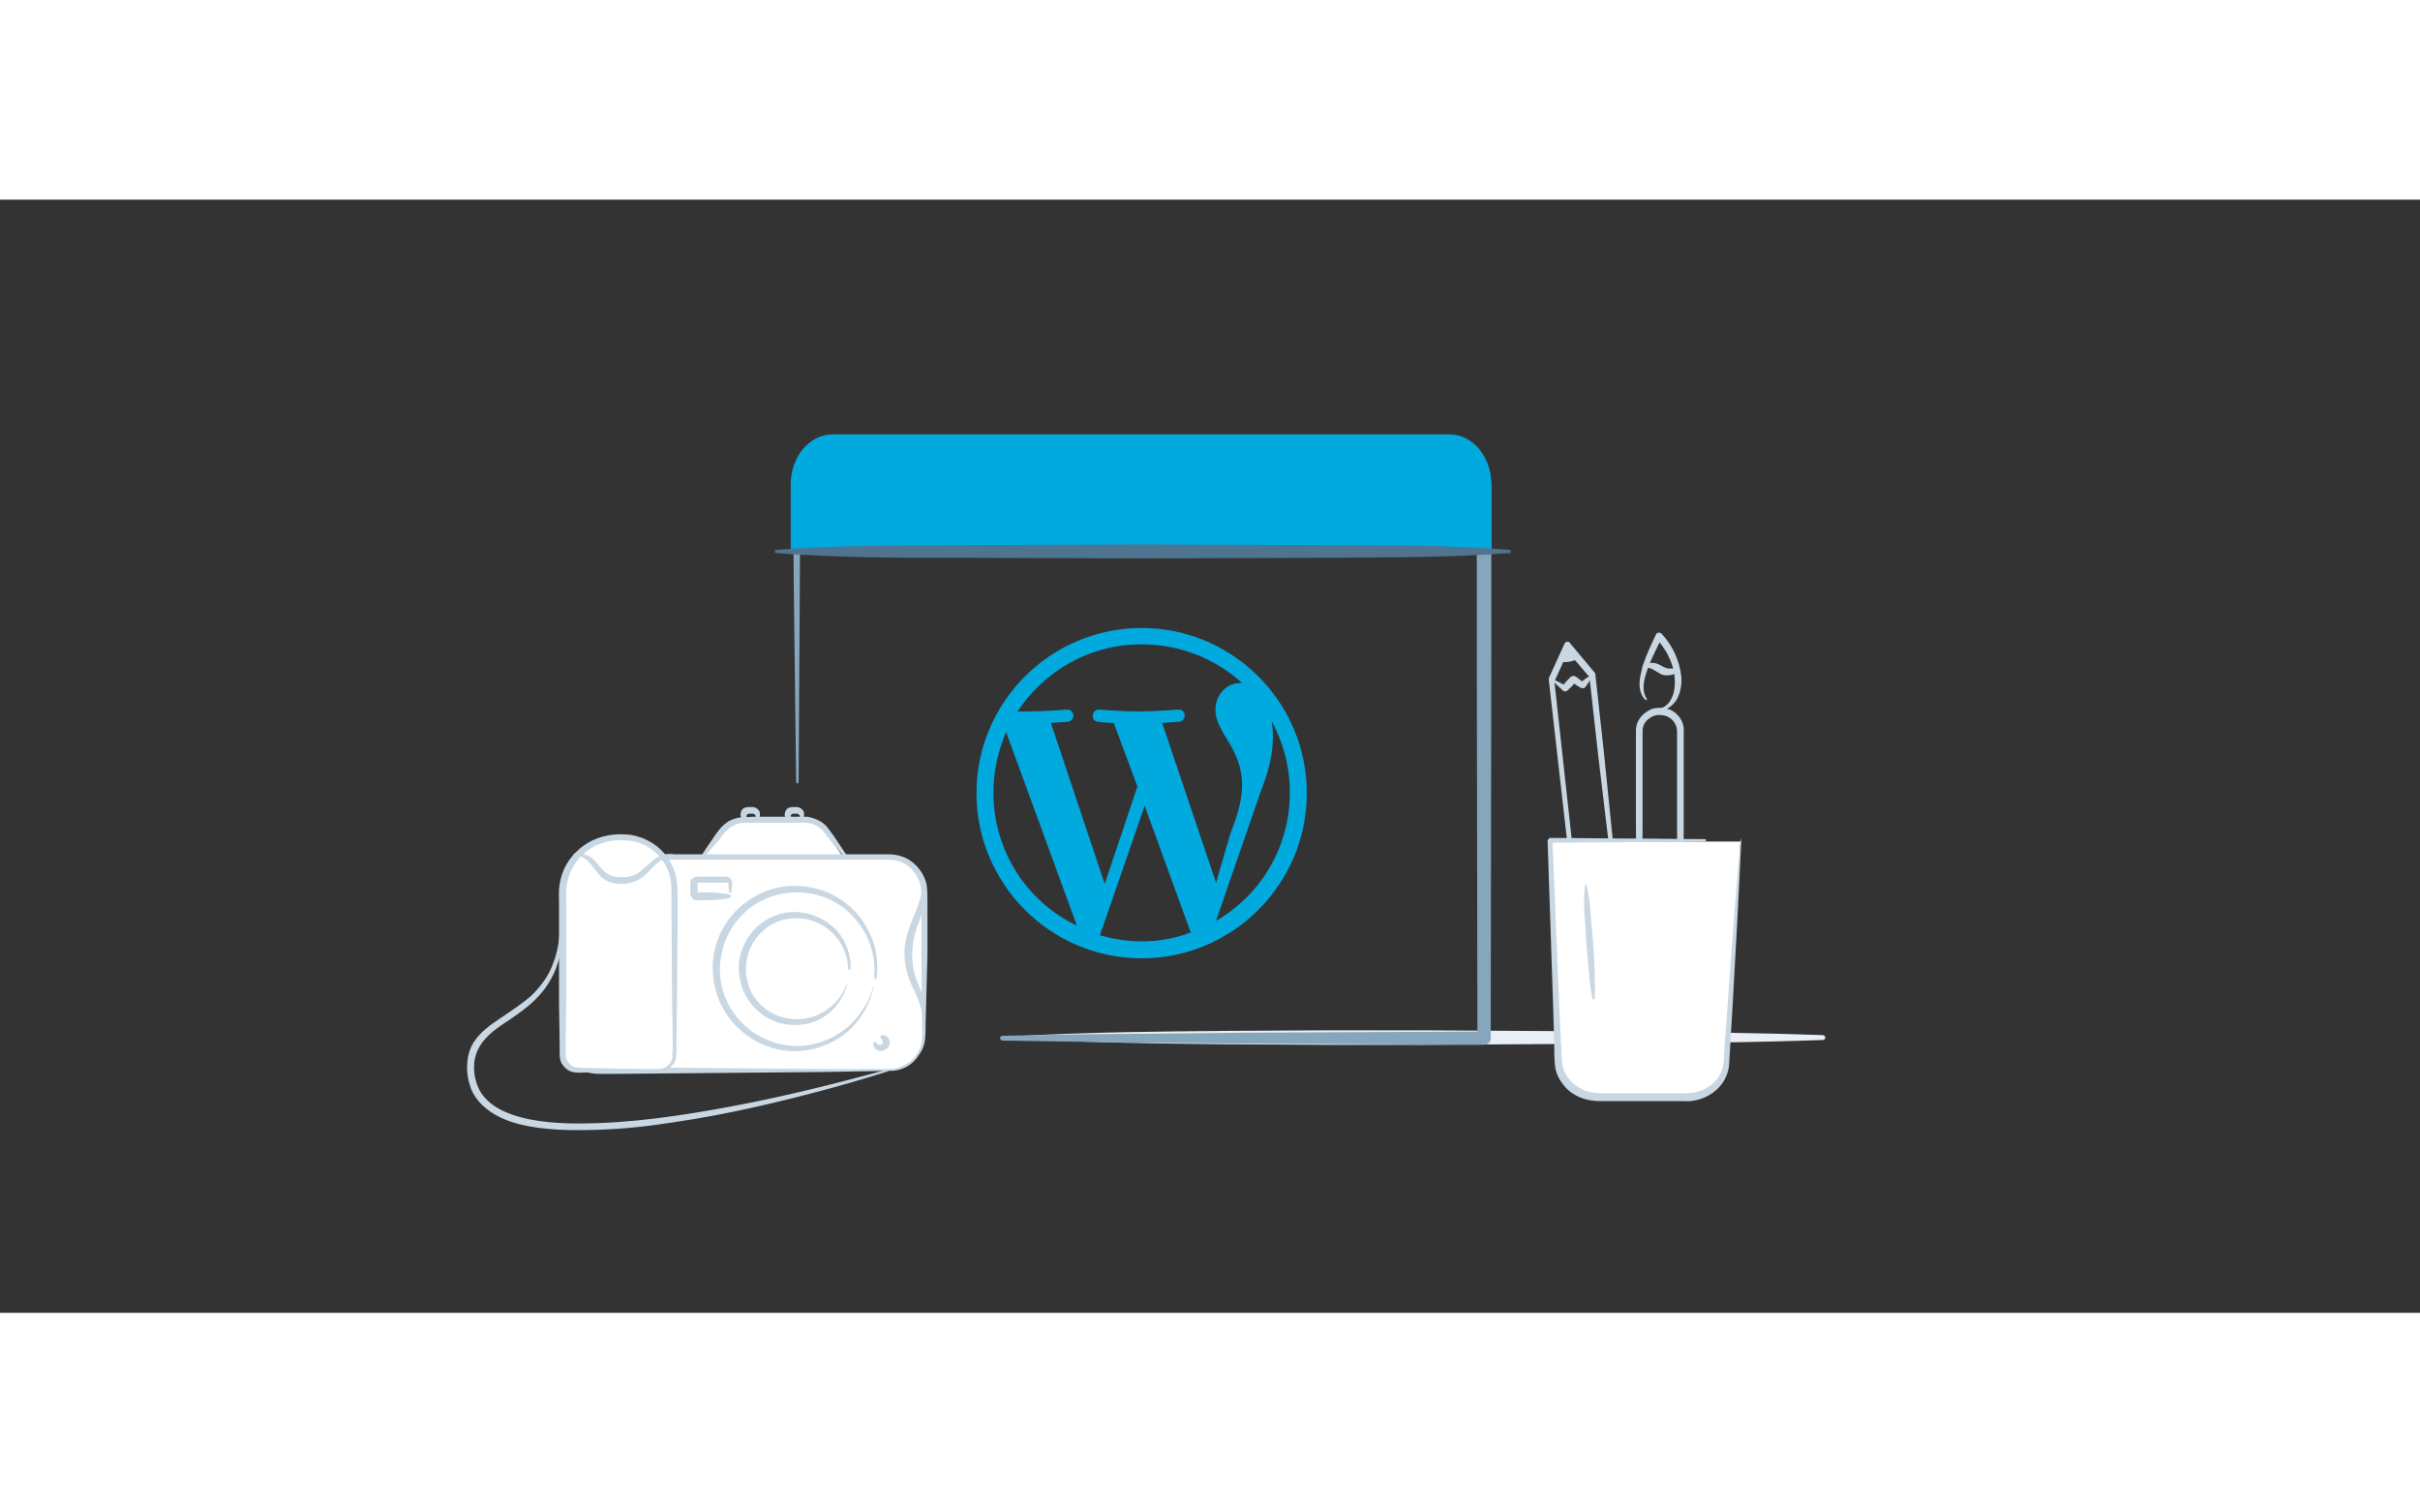 <svg width="400" height="250" id="Layer_1" xmlns="http://www.w3.org/2000/svg" viewBox="0 0 400 184"><rect x="0" y="0" width="400" height="184" fill="#333333" stroke="none"/><style>.st0{fill:#E9EFF4;} .st1{fill:#C8D7E2;} .st2{fill:none;} .st3{fill:#FFFFFF;} .st4{fill:#86A6BD;} .st5{fill:#00A9DE;} .st6{fill:#4E748F;}</style><title>No sites</title><path class="st0" d="M169.3 138.2c11-.6 22-.7 33-.8l16.5-.1h16.5l33 .2c11 .1 22 .2 33 .6.2 0 .4.2.4.4s-.2.4-.4.4c-11 .4-22 .5-33 .6l-33 .2h-16.5l-16.5-.1c-11-.1-22-.3-33-.8-.1 0-.2-.1-.2-.2.1-.3.1-.3.2-.4z"/><path class="st1" d="M268.8 129.4l-1.6-12.8-1.6-12.7-1.5-12.6-1.4-12.6.1.3-4.2-4.9.9-.1-2.6 5.7v-.3l2.8 25.5 2.6 25.5-.3-.2 6.8-.8zm.2.2l-6.8.9c-.2 0-.3-.1-.3-.2l-3-25.4-2.9-25.5v-.3l2.6-5.7c.1-.3.5-.4.7-.3.1 0 .1.1.2.2l4.1 4.9c.1.1.1.2.1.3l1.4 12.8 1.3 12.8 1.3 12.8 1.3 12.7z"/><path class="st1" d="M263 78.9c-.2.7-.6 1.2-1 1.7-.1.2-.4.2-.6.1h-.1c-.5-.3-1-.6-1.5-1l.8-.1c-.5.5-.9 1-1.5 1.5l-.1.1c-.2.1-.4.1-.6 0l-1.6-1.5c-.1-.1-.1-.2 0-.3.1-.1.2-.1.2 0l1.9 1-.7.1c.4-.6.9-1.1 1.4-1.6.2-.2.5-.2.8-.1.5.3.9.7 1.4 1.1l-.7.1c.5-.5 1-.9 1.6-1.2.2-.1.3-.1.3.1 0-.1 0-.1 0 0zM257.8 76.4s1.8.3 3.1-.6l-1.8-2.2-1.3 2.8z"/><g><path class="st1" d="M274.1 122.9c.9 0 1.7-.3 2.3-.8.6-.6 1-1.4 1-2.2l-.1-5.3-.1-10.6V88.1c.1-1.6-1.2-2.9-2.7-2.9-.8-.1-1.5.2-2.1.7-.6.5-.9 1.2-.9 1.9V103.7l-.1 10.6-.1 5.3c0 .8.2 1.6.8 2.2.5.6 1.3 1 2.2 1v.1zm0 .3c-.9 0-1.9-.4-2.5-1.1-.7-.7-1-1.7-1-2.6l-.1-5.3-.1-10.6V87.7c0-1 .5-2 1.3-2.7.4-.3.8-.6 1.3-.8.5-.2 1.1-.2 1.5-.2 1 0 2.1.4 2.8 1.2.7.7 1.1 1.8 1 2.8V103.9l-.1 10.6-.1 5.3c-.1 1-.5 1.9-1.2 2.4-.9.7-1.9 1-2.8 1z"/><path class="st1" d="M273.5 84.2c1.3.1 2.3-.7 2.8-1.8.5-1 .6-2.3.5-3.5-.1-1.2-.5-2.4-1-3.4-.5-1.1-1.3-2.1-2-3l.9-.1c-.8 1.7-1.7 3.3-2.3 5-.3.8-.6 1.7-.7 2.6-.1.9 0 1.8.5 2.5v.2h-.2c-.8-.7-1-1.8-1-2.7 0-1 .3-1.9.5-2.9.6-1.8 1.4-3.5 2.2-5.2.1-.3.5-.4.7-.3.1 0 .1.1.2.1 1.8 1.9 3 4.4 3.3 7.1.1 1.3-.1 2.7-.8 3.9-.4.6-.9 1.1-1.5 1.4-.6.3-1.4.3-2 .2-.1 0-.1-.1-.1-.1-.1 0-.1 0 0 0z"/><path class="st1" d="M277.3 78c-.4.4-.9.6-1.4.6-.5.1-1.2 0-1.6-.3-.5-.3-.8-.5-1.2-.7-.4-.2-.8-.2-1.2-.4-.1 0-.2-.2-.1-.3 0-.1.1-.1.1-.1.5-.2 1-.3 1.6-.2.6.1 1 .4 1.4.6.4.2.7.3 1.1.3.4 0 .9 0 1.4.2-.1.2 0 .2-.1.3z"/></g><g><path class="st3" d="M287.7 106.1l-2.4 36.7c-.2 3.2-3.1 5.7-6.7 5.7H264c-3.6 0-6.5-2.6-6.7-5.9l-1.4-36.5h25.6"/><path class="st1" d="M287.8 106.1c-.4 8.9-.9 17.9-1.4 26.8l-.4 6.7-.2 3.4c-.1 1.2-.6 2.4-1.3 3.3-1.5 1.9-4 2.9-6.3 2.7h-13.4c-2.3.1-4.9-.7-6.4-2.7-.8-1-1.3-2.1-1.4-3.4-.1-1.2-.1-2.3-.1-3.4l-.2-6.7-.9-26.8c0-.2.2-.4.4-.5l12.8.1c4.3 0 8.5.1 12.8.1.1 0 .2.1.2.2s-.1.2-.2.2c-4.3.1-8.5.1-12.8.1l-12.8.1.4-.5 1.1 26.8.3 6.7c.1 1.1.1 2.3.2 3.3s.5 2 1.2 2.8c.6.8 1.5 1.4 2.4 1.8 1 .4 2 .5 3.1.5h13.4c2.1.1 4.2-.7 5.5-2.3.6-.8 1-1.8 1.1-2.8l.2-3.3.5-6.7c.6-8.9 1.3-17.8 2.1-26.8 0-.1.1-.1.1-.1v.4z"/></g><g><path class="st1" d="M262.2 113.2c.4 1.5.6 3.1.7 4.7.1 1.6.3 3.1.4 4.7.2 3.1.4 6.2.3 9.4 0 .1-.1.2-.2.2s-.2-.1-.2-.2c-.6-3.1-.7-6.2-1-9.3-.1-1.6-.2-3.1-.3-4.7-.1-1.6-.1-3.1.1-4.7 0-.2.1-.2.2-.1 0-.1 0-.1 0 0z"/></g><g><path class="st4" d="M131.6 96.3l-.4-32.7-.1-16.4c0-1.5.4-3 1.2-4.3.8-1.3 2-2.3 3.4-2.9.7-.3 1.5-.5 2.2-.5.8-.1 1.4 0 2.1 0h4.1l32.7-.1 32.7-.1H238.2c1.4-.1 3.2.3 4.5 1.2 1.4.8 2.4 2.1 3.1 3.5.3.7.6 1.5.6 2.3.1.4.1.8.1 1.2V73.1l-.1 65.5c0 .6-.5 1.1-1.1 1.1l-39.8-.2-19.9-.2c-6.6-.1-13.3-.2-19.9-.3-.2 0-.4-.2-.4-.4s.2-.4.4-.4c6.6-.1 13.3-.3 19.9-.3l19.9-.2 39.8-.2-1.1 1.1-.1-65.5V47.5c0-.3 0-.6-.1-.9-.1-.6-.2-1.1-.5-1.7-.5-1-1.3-2-2.2-2.6-.5-.3-1-.5-1.6-.7-.3-.1-.6-.1-.8-.1H209.3l-32.7-.1-32.7-.1h-6.1c-.6.1-1.2.2-1.7.4-2.3.9-3.8 3.2-3.8 5.7l-.1 16.4-.2 32.5c0 .1-.1.2-.2.2s-.2-.1-.2-.2z"/></g><path class="st5" d="M130.7 58.4V47c0-4.5 3.1-8.2 6.9-8.2h102c3.8 0 6.9 3.7 6.9 8.2v11.4H130.7z"/><g><path class="st6" d="M249.7 58.4c-10.1.8-20.3.7-30.4.8l-30.4.1-30.4-.1c-10.1 0-20.3 0-30.4-.8v-.5c10.1-.8 20.3-.7 30.4-.8l30.4-.1 30.4.1c10.1 0 20.3 0 30.4.8v.5z"/></g><g><path class="st3" d="M115.9 108.6l3.1-4c.9-1.2 2.4-1.9 3.9-1.9h9.7c1.5 0 3 .7 3.9 2l2.9 4"/><path class="st1" d="M115.9 108.5c.6-1 1.3-2 2-3 .3-.5.7-1 1.1-1.5.4-.5.9-.9 1.5-1.3.6-.3 1.2-.5 1.9-.6.7-.1 1.2 0 1.9-.1h9.1c.7.1 1.3.3 1.9.6.6.3 1.1.7 1.5 1.2.4.5.7 1 1.1 1.5.7 1 1.3 2 2 3 .1.1 0 .2-.1.3-.1.1-.2 0-.3 0-.8-.9-1.5-1.8-2.3-2.8-.4-.4-.8-1-1.1-1.4-.4-.4-.8-.7-1.3-1-.5-.2-1-.4-1.5-.4h-10.6c-.5.1-1.1.2-1.5.5-.5.2-.9.6-1.3 1s-.7.9-1.1 1.4l-2.4 2.7h-.1c-.5 0-.5-.1-.4-.1z"/><path class="st1" d="M125.2 102.6c-.1-.2-.2-.5-.3-.7 0-.1-.1-.2-.1-.2l-.1-.1c-.1-.1-.2-.1-.2-.1h-.7c-.2 0-.3.1-.4.3 0 .2 0 .5.5.6.1 0 .2.2.1.3 0 .1-.1.1-.1.1-.2.1-.6.1-.9-.1-.3-.2-.5-.5-.6-.9 0-.4.1-.8.3-1 .2-.3.7-.4 1-.4h.7c.4 0 .7.2 1 .5.1.2.2.3.2.5v.5c-.1.2-.2.5-.3.7 0 .1 0 .1-.1 0zM132.5 102.6c-.1-.2-.2-.5-.3-.7 0-.1-.1-.2-.1-.2l-.1-.1c-.1-.1-.2-.1-.2-.1h-.7c-.2 0-.3.1-.4.3 0 .2 0 .5.5.6.1 0 .2.2.1.3 0 .1-.1.1-.1.1-.2.1-.6.1-.9-.1-.3-.2-.5-.5-.6-.9 0-.4.1-.8.3-1 .2-.3.7-.4 1-.4h.7c.4 0 .7.2 1 .5.1.2.2.3.2.5v.5c-.1.2-.2.5-.3.7.1.1 0 .1-.1 0 .1 0 .1 0 0 0z"/><path class="st3" d="M146.9 143.9H98.8c-3.2 0-5.9-2.6-5.9-5.9v-23.6c0-3.2 2.6-5.9 5.9-5.9h48.1c3.2 0 5.9 2.6 5.9 5.9V138c-.1 3.3-2.7 5.9-5.9 5.9z"/><path class="st1" d="M146.9 144l-11.3.2-11.3.1-22.5.2H99c-1 0-2-.2-2.9-.6-1.8-.9-3.2-2.7-3.5-4.7-.1-1-.1-1.9-.1-2.9V115.2c0-.5 0-1 .1-1.5.1-1 .5-2 1.1-2.8 1.2-1.7 3.2-2.7 5.2-2.7h47.9c1 0 2 .2 2.9.6 1.8.9 3.2 2.7 3.5 4.7.1 1 .1 1.9.1 2.9V124.8L153 136c0 .9 0 1.9-.1 2.8-.1 1-.5 1.9-1.1 2.7-1.1 1.7-3 2.6-4.9 2.5zm0-.3c1.8 0 3.6-.9 4.6-2.4.5-.7.8-1.6.9-2.5.1-.9 0-1.9 0-2.8l-.1-11.3V116.3c0-.9 0-1.9-.1-2.7-.3-1.7-1.5-3.3-3-4-.8-.4-1.6-.5-2.5-.5H98.8c-1.7 0-3.4.9-4.4 2.3-.5.7-.8 1.5-.9 2.4-.1.4-.1.9-.1 1.3v21.1c0 .9 0 1.9.1 2.7.3 1.7 1.4 3.2 3 4 .8.4 1.6.6 2.5.5h2.8l22.5.2 11.3.1h11.3z"/><path class="st3" d="M144.3 130.1c-1.4 5.8-6.6 10.2-12.8 10.2-7.3 0-13.2-5.9-13.2-13.2 0-7.3 5.9-13.2 13.2-13.2 7.3 0 13.2 5.9 13.2 13.2 0 .5 0 1-.1 1.5"/><path class="st1" d="M144.4 130.1c-.7 3.4-2.7 6.5-5.6 8.4-2.9 1.9-6.6 2.7-10 2-3.5-.7-6.6-2.8-8.6-5.7-2-2.9-2.8-6.6-2.2-10.1.6-3.5 2.6-6.7 5.5-8.7 2.8-2.1 6.5-3 10-2.4 3.5.5 6.7 2.4 8.8 5.2 1 1.4 1.8 3 2.3 4.7.4 1.7.5 3.4.3 5.1 0 .1-.1.2-.2.2s-.2-.1-.2-.2c.3-3.3-.7-6.7-2.8-9.3-2-2.6-5.1-4.3-8.3-4.7-3.2-.4-6.6.4-9.2 2.3-2.6 1.9-4.5 4.9-5 8.1-.6 3.2.1 6.6 2 9.3 1.8 2.7 4.7 4.6 7.9 5.3 3.2.7 6.6.1 9.4-1.7 1.4-.8 2.6-2 3.6-3.3 1-1.3 1.8-2.8 2.2-4.5 0-.1.1-.1.1-.1v.1z"/><path class="st1" d="M140 129.9c-.6 2.2-2.1 4.1-4 5.3-2 1.2-4.4 1.5-6.7 1s-4.3-2-5.6-3.9c-1.3-1.9-1.8-4.4-1.5-6.7.4-2.3 1.7-4.5 3.5-5.9 1.8-1.4 4.2-2.2 6.5-1.9 2.3.2 4.5 1.3 6.1 3 1.5 1.7 2.4 4 2.3 6.3 0 .1-.1.2-.2.2s-.2-.1-.2-.2c-.1-2.2-1-4.2-2.4-5.7-1.5-1.5-3.5-2.5-5.6-2.6-2.1-.2-4.2.5-5.8 1.8-1.6 1.3-2.7 3.2-3 5.2-.3 2 .1 4.2 1.2 5.9 1.1 1.7 2.9 3 5 3.5 2 .5 4.2.3 6.1-.7 1.9-1 3.4-2.6 4.2-4.7 0-.1.1-.1.1-.1v.2z"/><path class="st3" d="M108.9 143.9H95.4c-1.4 0-2.5-1.1-2.5-2.5v-26.8c0-5.1 4.1-9.2 9.2-9.2h.9c4.6 0 8.4 3.8 8.4 8.4v27.6c0 1.4-1.1 2.5-2.5 2.5z"/><path class="st1" d="M108.9 144c-4.3.1-8.7.2-13 .3-.5 0-1.2 0-1.8-.3-.6-.3-1-.8-1.3-1.3-.3-.6-.3-1.3-.3-1.8v-1.6l-.1-6.5v-16.3c0-1.1-.1-2.2.1-3.3.3-2.3 1.5-4.4 3.3-5.9 1.7-1.5 4-2.3 6.3-2.4 1.1 0 2.3 0 3.4.4 1.1.3 2.2.9 3.1 1.6 1.8 1.4 3 3.6 3.3 5.9.1 1.2.1 2.2.1 3.3v3.3l-.1 13-.1 6.5v1.6c0 .5 0 1.1-.1 1.7-.5 1.1-1.6 2-2.8 1.8zm0-.3c1 0 1.9-.7 2.2-1.7.1-.5 0-1 .1-1.6v-1.6l-.1-6.5-.1-13V116c0-1.1 0-2.2-.1-3.2-.2-2-1.3-3.9-2.9-5.2-.8-.6-1.7-1.1-2.7-1.4-1-.3-2-.3-3.1-.3-2 0-4.1.8-5.6 2.1s-2.6 3.2-2.9 5.2c-.2 1-.1 2.1-.1 3.2v16.3l-.1 6.5v1.6c0 .6 0 1 .2 1.4.2.4.5.8.9 1 .4.2.8.3 1.4.3 4.2.1 8.6.2 12.9.2zM145.6 138.2c.4-.3 1.1 0 1.3.5.3.5.2 1.2-.3 1.6-.4.4-1.1.5-1.6.3s-.8-.9-.6-1.3c0-.1.2-.2.3-.1 0 0 .1 0 .1.1.4.5.8.5 1 .3.1-.1.2-.3.1-.4 0-.2-.1-.4-.4-.7 0-.2 0-.2.1-.3z"/><g><path class="st1" d="M120.7 115.4c-1.3.3-2.7.4-4 .4h-1.6c-.3 0-.6-.2-.8-.5-.2-.3-.2-.7-.2-.8v-1.3-.3c0-.3.2-.6.5-.8.2-.2.7-.2.8-.2h4.5c.1 0 .5 0 .7.2.2.2.4.4.4.7v.6c0 .3-.1.7-.1 1 0 .1-.1.2-.2.2s-.2-.1-.2-.2c0-.3-.1-.7-.1-1v-.4c0-.1-.1-.1-.1-.1h-5v1.6h1.5c1.3 0 2.7.1 4 .4-.1.3 0 .3-.1.5 0-.1 0-.1 0 0z"/></g><g><path class="st1" d="M94.8 108.1c.8-.1 1.7 0 2.5.4s1.3 1.1 1.8 1.7c.5.6 1 1.1 1.6 1.4.6.3 1.3.4 2.1.4.7 0 1.5-.1 2.1-.4.7-.3 1.2-.8 1.8-1.3.6-.5 1.2-1.2 2-1.6.8-.4 1.7-.6 2.5-.5.1 0 .2.1.2.2s-.1.2-.2.2c-.8.1-1.5.3-2.1.7-.6.4-1.1 1-1.7 1.6-.6.6-1.2 1.2-2 1.6-.8.4-1.7.6-2.5.6-.9 0-1.8-.1-2.6-.5s-1.4-1.1-1.9-1.8c-.5-.6-.9-1.3-1.5-1.7-.5-.5-1.3-.7-2.1-.9-.1.1-.1.1 0-.1-.1.1 0 .1 0 0z"/></g><g><path class="st1" d="M152.8 113.9c.3 1.9-.3 3.8-.9 5.5-.7 1.7-1.1 3.4-1.1 5.2-.1 1.8.3 3.5 1 5.1.3.9.7 1.7.9 2.7.2.9.3 1.9.2 2.8 0 .1-.1.2-.2.2s-.2-.1-.2-.2c-.1-.9-.3-1.8-.6-2.6s-.7-1.7-1.1-2.5c-.8-1.7-1.3-3.6-1.3-5.5 0-1 .1-1.9.4-2.9.2-.9.6-1.8.9-2.7.4-.9.7-1.7 1-2.5.3-.8.5-1.7.6-2.6.2-.1.3-.1.4 0 0-.1 0-.1 0 0z"/></g><g><path class="st1" d="M93 120c.1 2.2-.2 4.4-.9 6.5-.7 2.1-1.9 4-3.5 5.6-1.6 1.6-3.4 2.8-5.2 4-1.8 1.2-3.5 2.5-4.4 4.4-.9 1.8-.8 4.1-.1 5.9.7 1.9 2.3 3.3 4.2 4.2 1.9.9 4 1.4 6.1 1.7 2.1.3 4.3.4 6.4.4 8.6 0 17.2-1.3 25.7-2.9 8.5-1.6 16.9-3.7 25.3-6 .1 0 .2 0 .2.1s0 .2-.1.2c-4.1 1.3-8.3 2.5-12.5 3.6-4.2 1.1-8.4 2.1-12.7 3-4.3.9-8.6 1.6-12.9 2.2-4.3.6-8.7.9-13.1.9-2.2 0-4.4-.1-6.6-.4-2.2-.3-4.4-.8-6.4-1.8s-3.9-2.6-4.7-4.8c-.4-1.1-.6-2.2-.6-3.4 0-1.1.2-2.3.7-3.4 1-2.1 3-3.5 4.8-4.7 1.8-1.2 3.6-2.4 5.2-3.8 1.5-1.5 2.8-3.2 3.5-5.2.8-2 1.1-4.2 1.2-6.3.2-.1.3-.1.4 0 0-.1 0-.1 0 0z"/></g></g><path class="st5" d="M188.7 70.8c-15 0-27.3 12.2-27.3 27.3 0 15 12.2 27.3 27.3 27.3 15 0 27.3-12.2 27.3-27.3 0-15.1-12.3-27.3-27.3-27.3zM164.2 98c0-3.6.8-6.9 2.1-10l11.7 32c-8.2-3.9-13.8-12.3-13.8-22zm24.5 24.6c-2.4 0-4.7-.4-6.9-1l7.4-21.4 7.5 20.6c0 .1.1.2.2.3-2.6 1-5.3 1.5-8.2 1.5zm3.4-36.1c1.5-.1 2.8-.2 2.8-.2 1.3-.2 1.2-2.1-.2-2 0 0-4 .3-6.5.3-2.4 0-6.5-.3-6.5-.3-1.3-.1-1.5 1.9-.2 2 0 0 1.3.2 2.6.2L188 97l-5.4 16.1-8.9-26.6c1.5-.1 2.8-.2 2.8-.2 1.3-.2 1.2-2.1-.2-2 0 0-4 .3-6.5.3h-1.6c4.4-6.7 11.9-11.1 20.5-11.1 6.4 0 12.2 2.4 16.6 6.4h-.3c-2.4 0-4.1 2.1-4.1 4.4 0 2 1.2 3.7 2.4 5.7.9 1.6 2 3.7 2 6.8 0 2.1-.6 4.7-1.9 7.9l-2.4 8.2-8.9-26.4zm8.9 32.7l7.5-21.7c1.4-3.5 1.9-6.3 1.9-8.8 0-.9-.1-1.7-.2-2.5 1.9 3.5 3 7.5 3 11.8 0 9.1-4.9 17-12.2 21.2z"/></svg>
